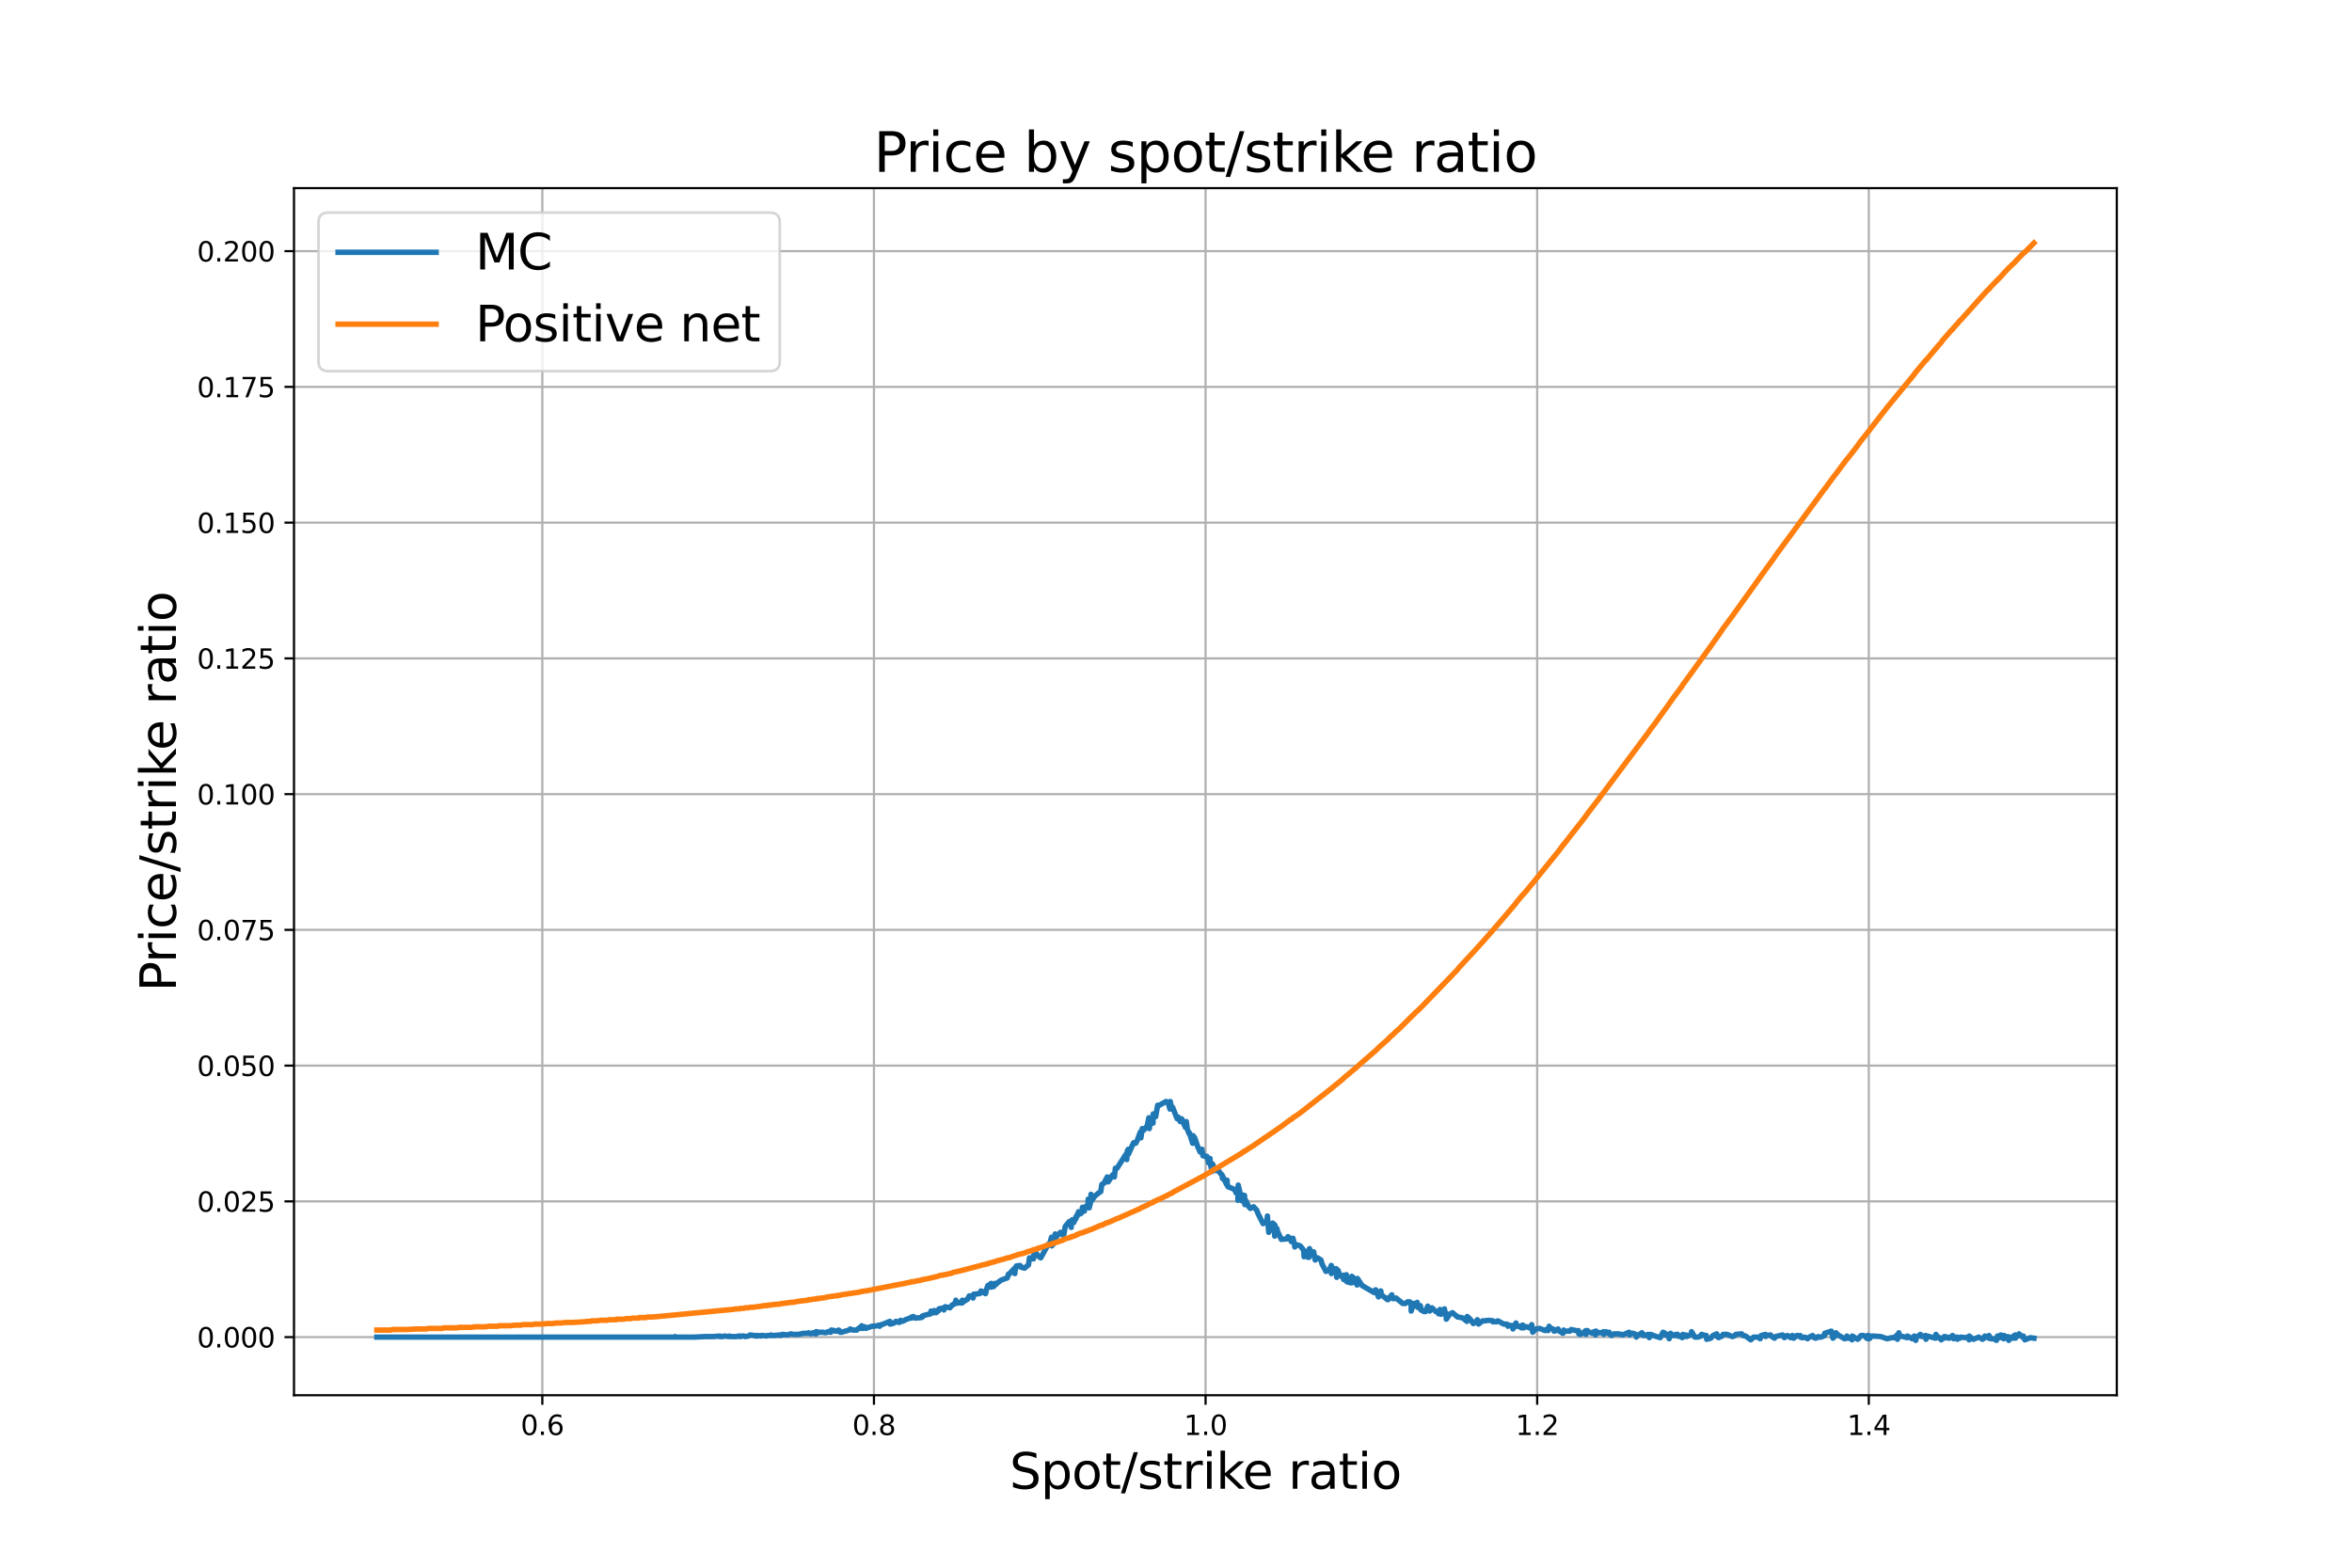 <?xml version="1.0" encoding="utf-8" standalone="no"?>
<!DOCTYPE svg PUBLIC "-//W3C//DTD SVG 1.1//EN"
  "http://www.w3.org/Graphics/SVG/1.1/DTD/svg11.dtd">
<svg xmlns:xlink="http://www.w3.org/1999/xlink" width="864pt" height="576pt" viewBox="0 0 864 576" xmlns="http://www.w3.org/2000/svg" version="1.1">
 <defs>
  <style type="text/css">*{stroke-linejoin: round; stroke-linecap: butt}</style>
 </defs>
 <g id="figure_1">
  <g id="patch_1">
   <path d="M 0 576 
L 864 576 
L 864 0 
L 0 0 
z
" style="fill: #ffffff"/>
  </g>
  <g id="axes_1">
   <g id="patch_2">
    <path d="M 108 512.64 
L 777.6 512.64 
L 777.6 69.12 
L 108 69.12 
z
" style="fill: #ffffff"/>
   </g>
   <g id="matplotlib.axis_1">
    <g id="xtick_1">
     <g id="line2d_1">
      <path d="M 199.224 512.64 
L 199.224 69.12 
" clip-path="url(#p75ccf4e3a8)" style="fill: none; stroke: #b0b0b0; stroke-width: 0.8; stroke-linecap: square"/>
     </g>
     <g id="line2d_2">
      <defs>
       <path id="mb9ae26ce83" d="M 0 0 
L 0 3.5 
" style="stroke: #000000; stroke-width: 0.8"/>
      </defs>
      <g>
       <use xlink:href="#mb9ae26ce83" x="199.224" y="512.64" style="stroke: #000000; stroke-width: 0.8"/>
      </g>
     </g>
     <g id="text_1">
      <!-- 0.6 -->
      <g transform="translate(191.272 527.238) scale(0.1 -0.1)">
       <defs>
        <path id="DejaVuSans-30" d="M 2034 4250 
Q 1547 4250 1301 3770 
Q 1056 3291 1056 2328 
Q 1056 1369 1301 889 
Q 1547 409 2034 409 
Q 2525 409 2770 889 
Q 3016 1369 3016 2328 
Q 3016 3291 2770 3770 
Q 2525 4250 2034 4250 
z
M 2034 4750 
Q 2819 4750 3233 4129 
Q 3647 3509 3647 2328 
Q 3647 1150 3233 529 
Q 2819 -91 2034 -91 
Q 1250 -91 836 529 
Q 422 1150 422 2328 
Q 422 3509 836 4129 
Q 1250 4750 2034 4750 
z
" transform="scale(0.016)"/>
        <path id="DejaVuSans-2e" d="M 684 794 
L 1344 794 
L 1344 0 
L 684 0 
L 684 794 
z
" transform="scale(0.016)"/>
        <path id="DejaVuSans-36" d="M 2113 2584 
Q 1688 2584 1439 2293 
Q 1191 2003 1191 1497 
Q 1191 994 1439 701 
Q 1688 409 2113 409 
Q 2538 409 2786 701 
Q 3034 994 3034 1497 
Q 3034 2003 2786 2293 
Q 2538 2584 2113 2584 
z
M 3366 4563 
L 3366 3988 
Q 3128 4100 2886 4159 
Q 2644 4219 2406 4219 
Q 1781 4219 1451 3797 
Q 1122 3375 1075 2522 
Q 1259 2794 1537 2939 
Q 1816 3084 2150 3084 
Q 2853 3084 3261 2657 
Q 3669 2231 3669 1497 
Q 3669 778 3244 343 
Q 2819 -91 2113 -91 
Q 1303 -91 875 529 
Q 447 1150 447 2328 
Q 447 3434 972 4092 
Q 1497 4750 2381 4750 
Q 2619 4750 2861 4703 
Q 3103 4656 3366 4563 
z
" transform="scale(0.016)"/>
       </defs>
       <use xlink:href="#DejaVuSans-30"/>
       <use xlink:href="#DejaVuSans-2e" x="63.623"/>
       <use xlink:href="#DejaVuSans-36" x="95.41"/>
      </g>
     </g>
    </g>
    <g id="xtick_2">
     <g id="line2d_3">
      <path d="M 321.042 512.64 
L 321.042 69.12 
" clip-path="url(#p75ccf4e3a8)" style="fill: none; stroke: #b0b0b0; stroke-width: 0.8; stroke-linecap: square"/>
     </g>
     <g id="line2d_4">
      <g>
       <use xlink:href="#mb9ae26ce83" x="321.042" y="512.64" style="stroke: #000000; stroke-width: 0.8"/>
      </g>
     </g>
     <g id="text_2">
      <!-- 0.8 -->
      <g transform="translate(313.091 527.238) scale(0.1 -0.1)">
       <defs>
        <path id="DejaVuSans-38" d="M 2034 2216 
Q 1584 2216 1326 1975 
Q 1069 1734 1069 1313 
Q 1069 891 1326 650 
Q 1584 409 2034 409 
Q 2484 409 2743 651 
Q 3003 894 3003 1313 
Q 3003 1734 2745 1975 
Q 2488 2216 2034 2216 
z
M 1403 2484 
Q 997 2584 770 2862 
Q 544 3141 544 3541 
Q 544 4100 942 4425 
Q 1341 4750 2034 4750 
Q 2731 4750 3128 4425 
Q 3525 4100 3525 3541 
Q 3525 3141 3298 2862 
Q 3072 2584 2669 2484 
Q 3125 2378 3379 2068 
Q 3634 1759 3634 1313 
Q 3634 634 3220 271 
Q 2806 -91 2034 -91 
Q 1263 -91 848 271 
Q 434 634 434 1313 
Q 434 1759 690 2068 
Q 947 2378 1403 2484 
z
M 1172 3481 
Q 1172 3119 1398 2916 
Q 1625 2713 2034 2713 
Q 2441 2713 2670 2916 
Q 2900 3119 2900 3481 
Q 2900 3844 2670 4047 
Q 2441 4250 2034 4250 
Q 1625 4250 1398 4047 
Q 1172 3844 1172 3481 
z
" transform="scale(0.016)"/>
       </defs>
       <use xlink:href="#DejaVuSans-30"/>
       <use xlink:href="#DejaVuSans-2e" x="63.623"/>
       <use xlink:href="#DejaVuSans-38" x="95.41"/>
      </g>
     </g>
    </g>
    <g id="xtick_3">
     <g id="line2d_5">
      <path d="M 442.861 512.64 
L 442.861 69.12 
" clip-path="url(#p75ccf4e3a8)" style="fill: none; stroke: #b0b0b0; stroke-width: 0.8; stroke-linecap: square"/>
     </g>
     <g id="line2d_6">
      <g>
       <use xlink:href="#mb9ae26ce83" x="442.861" y="512.64" style="stroke: #000000; stroke-width: 0.8"/>
      </g>
     </g>
     <g id="text_3">
      <!-- 1.0 -->
      <g transform="translate(434.909 527.238) scale(0.1 -0.1)">
       <defs>
        <path id="DejaVuSans-31" d="M 794 531 
L 1825 531 
L 1825 4091 
L 703 3866 
L 703 4441 
L 1819 4666 
L 2450 4666 
L 2450 531 
L 3481 531 
L 3481 0 
L 794 0 
L 794 531 
z
" transform="scale(0.016)"/>
       </defs>
       <use xlink:href="#DejaVuSans-31"/>
       <use xlink:href="#DejaVuSans-2e" x="63.623"/>
       <use xlink:href="#DejaVuSans-30" x="95.41"/>
      </g>
     </g>
    </g>
    <g id="xtick_4">
     <g id="line2d_7">
      <path d="M 564.679 512.64 
L 564.679 69.12 
" clip-path="url(#p75ccf4e3a8)" style="fill: none; stroke: #b0b0b0; stroke-width: 0.8; stroke-linecap: square"/>
     </g>
     <g id="line2d_8">
      <g>
       <use xlink:href="#mb9ae26ce83" x="564.679" y="512.64" style="stroke: #000000; stroke-width: 0.8"/>
      </g>
     </g>
     <g id="text_4">
      <!-- 1.2 -->
      <g transform="translate(556.728 527.238) scale(0.1 -0.1)">
       <defs>
        <path id="DejaVuSans-32" d="M 1228 531 
L 3431 531 
L 3431 0 
L 469 0 
L 469 531 
Q 828 903 1448 1529 
Q 2069 2156 2228 2338 
Q 2531 2678 2651 2914 
Q 2772 3150 2772 3378 
Q 2772 3750 2511 3984 
Q 2250 4219 1831 4219 
Q 1534 4219 1204 4116 
Q 875 4013 500 3803 
L 500 4441 
Q 881 4594 1212 4672 
Q 1544 4750 1819 4750 
Q 2544 4750 2975 4387 
Q 3406 4025 3406 3419 
Q 3406 3131 3298 2873 
Q 3191 2616 2906 2266 
Q 2828 2175 2409 1742 
Q 1991 1309 1228 531 
z
" transform="scale(0.016)"/>
       </defs>
       <use xlink:href="#DejaVuSans-31"/>
       <use xlink:href="#DejaVuSans-2e" x="63.623"/>
       <use xlink:href="#DejaVuSans-32" x="95.41"/>
      </g>
     </g>
    </g>
    <g id="xtick_5">
     <g id="line2d_9">
      <path d="M 686.498 512.64 
L 686.498 69.12 
" clip-path="url(#p75ccf4e3a8)" style="fill: none; stroke: #b0b0b0; stroke-width: 0.8; stroke-linecap: square"/>
     </g>
     <g id="line2d_10">
      <g>
       <use xlink:href="#mb9ae26ce83" x="686.498" y="512.64" style="stroke: #000000; stroke-width: 0.8"/>
      </g>
     </g>
     <g id="text_5">
      <!-- 1.4 -->
      <g transform="translate(678.546 527.238) scale(0.1 -0.1)">
       <defs>
        <path id="DejaVuSans-34" d="M 2419 4116 
L 825 1625 
L 2419 1625 
L 2419 4116 
z
M 2253 4666 
L 3047 4666 
L 3047 1625 
L 3713 1625 
L 3713 1100 
L 3047 1100 
L 3047 0 
L 2419 0 
L 2419 1100 
L 313 1100 
L 313 1709 
L 2253 4666 
z
" transform="scale(0.016)"/>
       </defs>
       <use xlink:href="#DejaVuSans-31"/>
       <use xlink:href="#DejaVuSans-2e" x="63.623"/>
       <use xlink:href="#DejaVuSans-34" x="95.41"/>
      </g>
     </g>
    </g>
    <g id="text_6">
     <!-- Spot/strike ratio -->
     <g transform="translate(370.855 546.995) scale(0.18 -0.18)">
      <defs>
       <path id="DejaVuSans-53" d="M 3425 4513 
L 3425 3897 
Q 3066 4069 2747 4153 
Q 2428 4238 2131 4238 
Q 1616 4238 1336 4038 
Q 1056 3838 1056 3469 
Q 1056 3159 1242 3001 
Q 1428 2844 1947 2747 
L 2328 2669 
Q 3034 2534 3370 2195 
Q 3706 1856 3706 1288 
Q 3706 609 3251 259 
Q 2797 -91 1919 -91 
Q 1588 -91 1214 -16 
Q 841 59 441 206 
L 441 856 
Q 825 641 1194 531 
Q 1563 422 1919 422 
Q 2459 422 2753 634 
Q 3047 847 3047 1241 
Q 3047 1584 2836 1778 
Q 2625 1972 2144 2069 
L 1759 2144 
Q 1053 2284 737 2584 
Q 422 2884 422 3419 
Q 422 4038 858 4394 
Q 1294 4750 2059 4750 
Q 2388 4750 2728 4690 
Q 3069 4631 3425 4513 
z
" transform="scale(0.016)"/>
       <path id="DejaVuSans-70" d="M 1159 525 
L 1159 -1331 
L 581 -1331 
L 581 3500 
L 1159 3500 
L 1159 2969 
Q 1341 3281 1617 3432 
Q 1894 3584 2278 3584 
Q 2916 3584 3314 3078 
Q 3713 2572 3713 1747 
Q 3713 922 3314 415 
Q 2916 -91 2278 -91 
Q 1894 -91 1617 61 
Q 1341 213 1159 525 
z
M 3116 1747 
Q 3116 2381 2855 2742 
Q 2594 3103 2138 3103 
Q 1681 3103 1420 2742 
Q 1159 2381 1159 1747 
Q 1159 1113 1420 752 
Q 1681 391 2138 391 
Q 2594 391 2855 752 
Q 3116 1113 3116 1747 
z
" transform="scale(0.016)"/>
       <path id="DejaVuSans-6f" d="M 1959 3097 
Q 1497 3097 1228 2736 
Q 959 2375 959 1747 
Q 959 1119 1226 758 
Q 1494 397 1959 397 
Q 2419 397 2687 759 
Q 2956 1122 2956 1747 
Q 2956 2369 2687 2733 
Q 2419 3097 1959 3097 
z
M 1959 3584 
Q 2709 3584 3137 3096 
Q 3566 2609 3566 1747 
Q 3566 888 3137 398 
Q 2709 -91 1959 -91 
Q 1206 -91 779 398 
Q 353 888 353 1747 
Q 353 2609 779 3096 
Q 1206 3584 1959 3584 
z
" transform="scale(0.016)"/>
       <path id="DejaVuSans-74" d="M 1172 4494 
L 1172 3500 
L 2356 3500 
L 2356 3053 
L 1172 3053 
L 1172 1153 
Q 1172 725 1289 603 
Q 1406 481 1766 481 
L 2356 481 
L 2356 0 
L 1766 0 
Q 1100 0 847 248 
Q 594 497 594 1153 
L 594 3053 
L 172 3053 
L 172 3500 
L 594 3500 
L 594 4494 
L 1172 4494 
z
" transform="scale(0.016)"/>
       <path id="DejaVuSans-2f" d="M 1625 4666 
L 2156 4666 
L 531 -594 
L 0 -594 
L 1625 4666 
z
" transform="scale(0.016)"/>
       <path id="DejaVuSans-73" d="M 2834 3397 
L 2834 2853 
Q 2591 2978 2328 3040 
Q 2066 3103 1784 3103 
Q 1356 3103 1142 2972 
Q 928 2841 928 2578 
Q 928 2378 1081 2264 
Q 1234 2150 1697 2047 
L 1894 2003 
Q 2506 1872 2764 1633 
Q 3022 1394 3022 966 
Q 3022 478 2636 193 
Q 2250 -91 1575 -91 
Q 1294 -91 989 -36 
Q 684 19 347 128 
L 347 722 
Q 666 556 975 473 
Q 1284 391 1588 391 
Q 1994 391 2212 530 
Q 2431 669 2431 922 
Q 2431 1156 2273 1281 
Q 2116 1406 1581 1522 
L 1381 1569 
Q 847 1681 609 1914 
Q 372 2147 372 2553 
Q 372 3047 722 3315 
Q 1072 3584 1716 3584 
Q 2034 3584 2315 3537 
Q 2597 3491 2834 3397 
z
" transform="scale(0.016)"/>
       <path id="DejaVuSans-72" d="M 2631 2963 
Q 2534 3019 2420 3045 
Q 2306 3072 2169 3072 
Q 1681 3072 1420 2755 
Q 1159 2438 1159 1844 
L 1159 0 
L 581 0 
L 581 3500 
L 1159 3500 
L 1159 2956 
Q 1341 3275 1631 3429 
Q 1922 3584 2338 3584 
Q 2397 3584 2469 3576 
Q 2541 3569 2628 3553 
L 2631 2963 
z
" transform="scale(0.016)"/>
       <path id="DejaVuSans-69" d="M 603 3500 
L 1178 3500 
L 1178 0 
L 603 0 
L 603 3500 
z
M 603 4863 
L 1178 4863 
L 1178 4134 
L 603 4134 
L 603 4863 
z
" transform="scale(0.016)"/>
       <path id="DejaVuSans-6b" d="M 581 4863 
L 1159 4863 
L 1159 1991 
L 2875 3500 
L 3609 3500 
L 1753 1863 
L 3688 0 
L 2938 0 
L 1159 1709 
L 1159 0 
L 581 0 
L 581 4863 
z
" transform="scale(0.016)"/>
       <path id="DejaVuSans-65" d="M 3597 1894 
L 3597 1613 
L 953 1613 
Q 991 1019 1311 708 
Q 1631 397 2203 397 
Q 2534 397 2845 478 
Q 3156 559 3463 722 
L 3463 178 
Q 3153 47 2828 -22 
Q 2503 -91 2169 -91 
Q 1331 -91 842 396 
Q 353 884 353 1716 
Q 353 2575 817 3079 
Q 1281 3584 2069 3584 
Q 2775 3584 3186 3129 
Q 3597 2675 3597 1894 
z
M 3022 2063 
Q 3016 2534 2758 2815 
Q 2500 3097 2075 3097 
Q 1594 3097 1305 2825 
Q 1016 2553 972 2059 
L 3022 2063 
z
" transform="scale(0.016)"/>
       <path id="DejaVuSans-20" transform="scale(0.016)"/>
       <path id="DejaVuSans-61" d="M 2194 1759 
Q 1497 1759 1228 1600 
Q 959 1441 959 1056 
Q 959 750 1161 570 
Q 1363 391 1709 391 
Q 2188 391 2477 730 
Q 2766 1069 2766 1631 
L 2766 1759 
L 2194 1759 
z
M 3341 1997 
L 3341 0 
L 2766 0 
L 2766 531 
Q 2569 213 2275 61 
Q 1981 -91 1556 -91 
Q 1019 -91 701 211 
Q 384 513 384 1019 
Q 384 1609 779 1909 
Q 1175 2209 1959 2209 
L 2766 2209 
L 2766 2266 
Q 2766 2663 2505 2880 
Q 2244 3097 1772 3097 
Q 1472 3097 1187 3025 
Q 903 2953 641 2809 
L 641 3341 
Q 956 3463 1253 3523 
Q 1550 3584 1831 3584 
Q 2591 3584 2966 3190 
Q 3341 2797 3341 1997 
z
" transform="scale(0.016)"/>
      </defs>
      <use xlink:href="#DejaVuSans-53"/>
      <use xlink:href="#DejaVuSans-70" x="63.477"/>
      <use xlink:href="#DejaVuSans-6f" x="126.953"/>
      <use xlink:href="#DejaVuSans-74" x="188.135"/>
      <use xlink:href="#DejaVuSans-2f" x="227.344"/>
      <use xlink:href="#DejaVuSans-73" x="261.035"/>
      <use xlink:href="#DejaVuSans-74" x="313.135"/>
      <use xlink:href="#DejaVuSans-72" x="352.344"/>
      <use xlink:href="#DejaVuSans-69" x="393.457"/>
      <use xlink:href="#DejaVuSans-6b" x="421.24"/>
      <use xlink:href="#DejaVuSans-65" x="475.525"/>
      <use xlink:href="#DejaVuSans-20" x="537.049"/>
      <use xlink:href="#DejaVuSans-72" x="568.836"/>
      <use xlink:href="#DejaVuSans-61" x="609.949"/>
      <use xlink:href="#DejaVuSans-74" x="671.229"/>
      <use xlink:href="#DejaVuSans-69" x="710.438"/>
      <use xlink:href="#DejaVuSans-6f" x="738.221"/>
     </g>
    </g>
   </g>
   <g id="matplotlib.axis_2">
    <g id="ytick_1">
     <g id="line2d_11">
      <path d="M 108 491.283 
L 777.6 491.283 
" clip-path="url(#p75ccf4e3a8)" style="fill: none; stroke: #b0b0b0; stroke-width: 0.8; stroke-linecap: square"/>
     </g>
     <g id="line2d_12">
      <defs>
       <path id="m606a7aecfa" d="M 0 0 
L -3.5 0 
" style="stroke: #000000; stroke-width: 0.8"/>
      </defs>
      <g>
       <use xlink:href="#m606a7aecfa" x="108" y="491.283" style="stroke: #000000; stroke-width: 0.8"/>
      </g>
     </g>
     <g id="text_7">
      <!-- 0.000 -->
      <g transform="translate(72.372 495.082) scale(0.1 -0.1)">
       <use xlink:href="#DejaVuSans-30"/>
       <use xlink:href="#DejaVuSans-2e" x="63.623"/>
       <use xlink:href="#DejaVuSans-30" x="95.41"/>
       <use xlink:href="#DejaVuSans-30" x="159.033"/>
       <use xlink:href="#DejaVuSans-30" x="222.656"/>
      </g>
     </g>
    </g>
    <g id="ytick_2">
     <g id="line2d_13">
      <path d="M 108 441.407 
L 777.6 441.407 
" clip-path="url(#p75ccf4e3a8)" style="fill: none; stroke: #b0b0b0; stroke-width: 0.8; stroke-linecap: square"/>
     </g>
     <g id="line2d_14">
      <g>
       <use xlink:href="#m606a7aecfa" x="108" y="441.407" style="stroke: #000000; stroke-width: 0.8"/>
      </g>
     </g>
     <g id="text_8">
      <!-- 0.025 -->
      <g transform="translate(72.372 445.206) scale(0.1 -0.1)">
       <defs>
        <path id="DejaVuSans-35" d="M 691 4666 
L 3169 4666 
L 3169 4134 
L 1269 4134 
L 1269 2991 
Q 1406 3038 1543 3061 
Q 1681 3084 1819 3084 
Q 2600 3084 3056 2656 
Q 3513 2228 3513 1497 
Q 3513 744 3044 326 
Q 2575 -91 1722 -91 
Q 1428 -91 1123 -41 
Q 819 9 494 109 
L 494 744 
Q 775 591 1075 516 
Q 1375 441 1709 441 
Q 2250 441 2565 725 
Q 2881 1009 2881 1497 
Q 2881 1984 2565 2268 
Q 2250 2553 1709 2553 
Q 1456 2553 1204 2497 
Q 953 2441 691 2322 
L 691 4666 
z
" transform="scale(0.016)"/>
       </defs>
       <use xlink:href="#DejaVuSans-30"/>
       <use xlink:href="#DejaVuSans-2e" x="63.623"/>
       <use xlink:href="#DejaVuSans-30" x="95.41"/>
       <use xlink:href="#DejaVuSans-32" x="159.033"/>
       <use xlink:href="#DejaVuSans-35" x="222.656"/>
      </g>
     </g>
    </g>
    <g id="ytick_3">
     <g id="line2d_15">
      <path d="M 108 391.53 
L 777.6 391.53 
" clip-path="url(#p75ccf4e3a8)" style="fill: none; stroke: #b0b0b0; stroke-width: 0.8; stroke-linecap: square"/>
     </g>
     <g id="line2d_16">
      <g>
       <use xlink:href="#m606a7aecfa" x="108" y="391.53" style="stroke: #000000; stroke-width: 0.8"/>
      </g>
     </g>
     <g id="text_9">
      <!-- 0.050 -->
      <g transform="translate(72.372 395.33) scale(0.1 -0.1)">
       <use xlink:href="#DejaVuSans-30"/>
       <use xlink:href="#DejaVuSans-2e" x="63.623"/>
       <use xlink:href="#DejaVuSans-30" x="95.41"/>
       <use xlink:href="#DejaVuSans-35" x="159.033"/>
       <use xlink:href="#DejaVuSans-30" x="222.656"/>
      </g>
     </g>
    </g>
    <g id="ytick_4">
     <g id="line2d_17">
      <path d="M 108 341.654 
L 777.6 341.654 
" clip-path="url(#p75ccf4e3a8)" style="fill: none; stroke: #b0b0b0; stroke-width: 0.8; stroke-linecap: square"/>
     </g>
     <g id="line2d_18">
      <g>
       <use xlink:href="#m606a7aecfa" x="108" y="341.654" style="stroke: #000000; stroke-width: 0.8"/>
      </g>
     </g>
     <g id="text_10">
      <!-- 0.075 -->
      <g transform="translate(72.372 345.453) scale(0.1 -0.1)">
       <defs>
        <path id="DejaVuSans-37" d="M 525 4666 
L 3525 4666 
L 3525 4397 
L 1831 0 
L 1172 0 
L 2766 4134 
L 525 4134 
L 525 4666 
z
" transform="scale(0.016)"/>
       </defs>
       <use xlink:href="#DejaVuSans-30"/>
       <use xlink:href="#DejaVuSans-2e" x="63.623"/>
       <use xlink:href="#DejaVuSans-30" x="95.41"/>
       <use xlink:href="#DejaVuSans-37" x="159.033"/>
       <use xlink:href="#DejaVuSans-35" x="222.656"/>
      </g>
     </g>
    </g>
    <g id="ytick_5">
     <g id="line2d_19">
      <path d="M 108 291.778 
L 777.6 291.778 
" clip-path="url(#p75ccf4e3a8)" style="fill: none; stroke: #b0b0b0; stroke-width: 0.8; stroke-linecap: square"/>
     </g>
     <g id="line2d_20">
      <g>
       <use xlink:href="#m606a7aecfa" x="108" y="291.778" style="stroke: #000000; stroke-width: 0.8"/>
      </g>
     </g>
     <g id="text_11">
      <!-- 0.100 -->
      <g transform="translate(72.372 295.577) scale(0.1 -0.1)">
       <use xlink:href="#DejaVuSans-30"/>
       <use xlink:href="#DejaVuSans-2e" x="63.623"/>
       <use xlink:href="#DejaVuSans-31" x="95.41"/>
       <use xlink:href="#DejaVuSans-30" x="159.033"/>
       <use xlink:href="#DejaVuSans-30" x="222.656"/>
      </g>
     </g>
    </g>
    <g id="ytick_6">
     <g id="line2d_21">
      <path d="M 108 241.901 
L 777.6 241.901 
" clip-path="url(#p75ccf4e3a8)" style="fill: none; stroke: #b0b0b0; stroke-width: 0.8; stroke-linecap: square"/>
     </g>
     <g id="line2d_22">
      <g>
       <use xlink:href="#m606a7aecfa" x="108" y="241.901" style="stroke: #000000; stroke-width: 0.8"/>
      </g>
     </g>
     <g id="text_12">
      <!-- 0.125 -->
      <g transform="translate(72.372 245.701) scale(0.1 -0.1)">
       <use xlink:href="#DejaVuSans-30"/>
       <use xlink:href="#DejaVuSans-2e" x="63.623"/>
       <use xlink:href="#DejaVuSans-31" x="95.41"/>
       <use xlink:href="#DejaVuSans-32" x="159.033"/>
       <use xlink:href="#DejaVuSans-35" x="222.656"/>
      </g>
     </g>
    </g>
    <g id="ytick_7">
     <g id="line2d_23">
      <path d="M 108 192.025 
L 777.6 192.025 
" clip-path="url(#p75ccf4e3a8)" style="fill: none; stroke: #b0b0b0; stroke-width: 0.8; stroke-linecap: square"/>
     </g>
     <g id="line2d_24">
      <g>
       <use xlink:href="#m606a7aecfa" x="108" y="192.025" style="stroke: #000000; stroke-width: 0.8"/>
      </g>
     </g>
     <g id="text_13">
      <!-- 0.150 -->
      <g transform="translate(72.372 195.824) scale(0.1 -0.1)">
       <use xlink:href="#DejaVuSans-30"/>
       <use xlink:href="#DejaVuSans-2e" x="63.623"/>
       <use xlink:href="#DejaVuSans-31" x="95.41"/>
       <use xlink:href="#DejaVuSans-35" x="159.033"/>
       <use xlink:href="#DejaVuSans-30" x="222.656"/>
      </g>
     </g>
    </g>
    <g id="ytick_8">
     <g id="line2d_25">
      <path d="M 108 142.149 
L 777.6 142.149 
" clip-path="url(#p75ccf4e3a8)" style="fill: none; stroke: #b0b0b0; stroke-width: 0.8; stroke-linecap: square"/>
     </g>
     <g id="line2d_26">
      <g>
       <use xlink:href="#m606a7aecfa" x="108" y="142.149" style="stroke: #000000; stroke-width: 0.8"/>
      </g>
     </g>
     <g id="text_14">
      <!-- 0.175 -->
      <g transform="translate(72.372 145.948) scale(0.1 -0.1)">
       <use xlink:href="#DejaVuSans-30"/>
       <use xlink:href="#DejaVuSans-2e" x="63.623"/>
       <use xlink:href="#DejaVuSans-31" x="95.41"/>
       <use xlink:href="#DejaVuSans-37" x="159.033"/>
       <use xlink:href="#DejaVuSans-35" x="222.656"/>
      </g>
     </g>
    </g>
    <g id="ytick_9">
     <g id="line2d_27">
      <path d="M 108 92.273 
L 777.6 92.273 
" clip-path="url(#p75ccf4e3a8)" style="fill: none; stroke: #b0b0b0; stroke-width: 0.8; stroke-linecap: square"/>
     </g>
     <g id="line2d_28">
      <g>
       <use xlink:href="#m606a7aecfa" x="108" y="92.273" style="stroke: #000000; stroke-width: 0.8"/>
      </g>
     </g>
     <g id="text_15">
      <!-- 0.200 -->
      <g transform="translate(72.372 96.072) scale(0.1 -0.1)">
       <use xlink:href="#DejaVuSans-30"/>
       <use xlink:href="#DejaVuSans-2e" x="63.623"/>
       <use xlink:href="#DejaVuSans-32" x="95.41"/>
       <use xlink:href="#DejaVuSans-30" x="159.033"/>
       <use xlink:href="#DejaVuSans-30" x="222.656"/>
      </g>
     </g>
    </g>
    <g id="text_16">
     <!-- Price/strike ratio -->
     <g transform="translate(64.628 364.319) rotate(-90) scale(0.18 -0.18)">
      <defs>
       <path id="DejaVuSans-50" d="M 1259 4147 
L 1259 2394 
L 2053 2394 
Q 2494 2394 2734 2622 
Q 2975 2850 2975 3272 
Q 2975 3691 2734 3919 
Q 2494 4147 2053 4147 
L 1259 4147 
z
M 628 4666 
L 2053 4666 
Q 2838 4666 3239 4311 
Q 3641 3956 3641 3272 
Q 3641 2581 3239 2228 
Q 2838 1875 2053 1875 
L 1259 1875 
L 1259 0 
L 628 0 
L 628 4666 
z
" transform="scale(0.016)"/>
       <path id="DejaVuSans-63" d="M 3122 3366 
L 3122 2828 
Q 2878 2963 2633 3030 
Q 2388 3097 2138 3097 
Q 1578 3097 1268 2742 
Q 959 2388 959 1747 
Q 959 1106 1268 751 
Q 1578 397 2138 397 
Q 2388 397 2633 464 
Q 2878 531 3122 666 
L 3122 134 
Q 2881 22 2623 -34 
Q 2366 -91 2075 -91 
Q 1284 -91 818 406 
Q 353 903 353 1747 
Q 353 2603 823 3093 
Q 1294 3584 2113 3584 
Q 2378 3584 2631 3529 
Q 2884 3475 3122 3366 
z
" transform="scale(0.016)"/>
      </defs>
      <use xlink:href="#DejaVuSans-50"/>
      <use xlink:href="#DejaVuSans-72" x="58.553"/>
      <use xlink:href="#DejaVuSans-69" x="99.666"/>
      <use xlink:href="#DejaVuSans-63" x="127.449"/>
      <use xlink:href="#DejaVuSans-65" x="182.43"/>
      <use xlink:href="#DejaVuSans-2f" x="243.953"/>
      <use xlink:href="#DejaVuSans-73" x="277.645"/>
      <use xlink:href="#DejaVuSans-74" x="329.744"/>
      <use xlink:href="#DejaVuSans-72" x="368.953"/>
      <use xlink:href="#DejaVuSans-69" x="410.066"/>
      <use xlink:href="#DejaVuSans-6b" x="437.85"/>
      <use xlink:href="#DejaVuSans-65" x="492.135"/>
      <use xlink:href="#DejaVuSans-20" x="553.658"/>
      <use xlink:href="#DejaVuSans-72" x="585.445"/>
      <use xlink:href="#DejaVuSans-61" x="626.559"/>
      <use xlink:href="#DejaVuSans-74" x="687.838"/>
      <use xlink:href="#DejaVuSans-69" x="727.047"/>
      <use xlink:href="#DejaVuSans-6f" x="754.83"/>
     </g>
    </g>
   </g>
   <g id="line2d_29">
    <path d="M 138.436 491.283 
L 247.586 491.283 
L 248.012 491.083 
L 248.073 491.283 
L 254.956 491.283 
L 259.098 491.083 
L 262.021 491.083 
L 264.458 490.884 
L 264.458 491.083 
L 265.432 491.083 
L 266.102 490.884 
L 267.747 491.083 
L 267.99 490.884 
L 268.539 491.083 
L 270.488 491.083 
L 271.34 490.884 
L 271.706 491.083 
L 271.949 490.884 
L 272.01 491.083 
L 272.559 490.884 
L 273.35 490.884 
L 273.716 491.083 
L 274.934 490.884 
L 275.604 490.485 
L 277.005 490.684 
L 277.614 490.884 
L 277.675 490.684 
L 277.797 490.884 
L 278.162 490.684 
L 278.284 490.884 
L 279.38 490.684 
L 279.563 490.884 
L 280.05 490.684 
L 280.416 490.684 
L 281.573 490.884 
L 281.573 490.884 
L 281.878 490.684 
L 283.218 490.684 
L 283.218 490.485 
L 283.766 490.684 
L 284.253 490.684 
L 286.629 490.485 
L 286.75 490.684 
L 287.299 490.285 
L 287.481 490.485 
L 287.542 490.285 
L 289.248 490.485 
L 290.466 490.086 
L 291.258 490.285 
L 293.268 490.285 
L 295.217 489.886 
L 296.861 489.886 
L 297.044 489.687 
L 297.775 490.086 
L 298.567 489.687 
L 299.42 490.086 
L 299.724 489.288 
L 299.724 489.886 
L 299.846 490.086 
L 300.029 489.288 
L 300.394 489.687 
L 301.003 489.487 
L 302.343 489.487 
L 303.135 489.687 
L 303.988 489.487 
L 304.049 489.288 
L 305.206 489.487 
L 305.328 488.689 
L 306.607 488.889 
L 306.79 489.088 
L 307.764 489.088 
L 308.069 488.689 
L 308.373 488.889 
L 308.617 489.487 
L 309.165 489.487 
L 311.906 488.689 
L 312.332 488.29 
L 313.246 488.689 
L 314.769 488.689 
L 315.134 488.29 
L 315.926 487.692 
L 316.231 488.091 
L 316.535 487.093 
L 316.901 488.091 
L 316.901 487.891 
L 317.692 487.492 
L 317.997 488.091 
L 320.311 487.293 
L 320.677 487.293 
L 322.321 487.093 
L 322.748 486.894 
L 323.113 487.293 
L 323.722 486.694 
L 323.966 486.694 
L 326.89 485.497 
L 326.951 486.495 
L 327.925 486.295 
L 328.778 485.896 
L 329.082 485.497 
L 329.326 485.497 
L 329.509 485.697 
L 330.361 485.896 
L 330.849 485.298 
L 330.849 485.098 
L 331.397 485.497 
L 332.371 485.098 
L 332.554 484.899 
L 334.321 484.3 
L 334.869 483.901 
L 334.869 484.3 
L 335.539 483.702 
L 336.27 484.3 
L 338.462 484.101 
L 338.828 483.901 
L 338.828 483.502 
L 340.168 483.103 
L 341.934 482.704 
L 341.995 481.707 
L 342.056 482.106 
L 342.361 482.305 
L 342.97 482.305 
L 343.213 481.507 
L 343.274 482.305 
L 343.701 481.906 
L 343.883 482.305 
L 344.858 481.507 
L 344.919 480.909 
L 345.711 480.709 
L 346.32 480.709 
L 346.746 481.308 
L 347.172 480.111 
L 348.939 480.51 
L 349.731 479.512 
L 349.974 479.512 
L 351.01 478.515 
L 351.132 477.717 
L 351.253 478.914 
L 352.654 478.515 
L 352.715 478.714 
L 353.507 478.714 
L 353.507 477.717 
L 353.872 478.315 
L 355.456 477.318 
L 356.065 476.121 
L 357.344 476.52 
L 357.466 476.919 
L 357.649 475.522 
L 357.832 475.522 
L 359.598 475.323 
L 360.268 475.123 
L 360.329 474.325 
L 360.877 474.525 
L 362.034 475.323 
L 362.4 473.727 
L 362.887 472.33 
L 363.131 472.33 
L 364.105 471.532 
L 364.105 472.928 
L 364.775 472.13 
L 365.019 472.729 
L 365.506 471.532 
L 365.872 471.931 
L 365.932 471.731 
L 367.76 470.335 
L 370.013 469.537 
L 370.44 468.14 
L 370.562 468.34 
L 371.049 467.741 
L 372.754 465.946 
L 372.815 467.941 
L 372.815 467.143 
L 373.363 465.148 
L 374.643 464.948 
L 374.886 465.148 
L 374.947 465.547 
L 376.348 465.946 
L 377.81 464.749 
L 378.175 462.155 
L 379.637 462.554 
L 379.698 461.158 
L 379.698 461.357 
L 380.794 460.559 
L 380.916 461.158 
L 382.317 462.155 
L 385.058 457.168 
L 385.545 457.168 
L 386.276 454.574 
L 386.337 457.766 
L 387.19 456.769 
L 387.616 453.377 
L 387.738 454.774 
L 389.565 452.778 
L 390.662 453.975 
L 390.905 452.978 
L 391.332 450.584 
L 392.854 448.788 
L 393.403 448.788 
L 393.403 450.185 
L 393.524 450.983 
L 393.524 449.387 
L 393.829 448.19 
L 394.438 449.187 
L 395.047 447.791 
L 395.169 447.192 
L 395.23 447.791 
L 395.656 446.394 
L 395.717 446.793 
L 396.204 445.197 
L 396.813 445.995 
L 397.179 445.796 
L 397.605 444.798 
L 397.605 443.601 
L 398.336 444.998 
L 398.58 443.402 
L 399.494 443.003 
L 399.615 443.601 
L 399.737 440.609 
L 400.103 443.801 
L 400.712 441.407 
L 400.773 438.813 
L 401.26 440.808 
L 402.052 439.611 
L 403.453 438.414 
L 404.366 437.816 
L 404.732 435.222 
L 405.95 434.424 
L 405.95 433.825 
L 406.011 433.825 
L 406.742 432.429 
L 407.107 434.224 
L 408.752 431.631 
L 409.361 432.429 
L 409.726 429.237 
L 410.335 429.237 
L 413.503 424.249 
L 413.929 426.045 
L 414.112 422.853 
L 414.477 422.254 
L 414.538 424.05 
L 416.426 419.86 
L 417.157 420.06 
L 417.34 419.86 
L 417.888 418.663 
L 418.924 415.87 
L 419.106 418.065 
L 419.594 414.673 
L 419.715 415.471 
L 420.142 415.271 
L 421.421 413.675 
L 422.03 410.683 
L 422.213 412.678 
L 422.213 414.673 
L 422.395 413.077 
L 423.553 411.082 
L 423.553 412.678 
L 423.614 409.286 
L 424.223 410.284 
L 424.527 410.284 
L 425.258 406.094 
L 425.867 406.094 
L 428.365 404.698 
L 429.156 405.296 
L 429.765 407.491 
L 429.887 404.698 
L 430.375 407.092 
L 430.801 406.892 
L 430.923 407.291 
L 432.445 411.082 
L 432.872 410.483 
L 433.542 412.079 
L 433.785 412.079 
L 434.09 411.082 
L 435.491 414.274 
L 435.795 412.079 
L 436.161 414.872 
L 436.77 416.469 
L 436.953 416.269 
L 438.11 420.06 
L 438.293 417.267 
L 438.963 418.264 
L 439.876 421.057 
L 440.851 423.252 
L 441.521 423.252 
L 441.521 422.254 
L 441.886 424.648 
L 442.556 424.848 
L 443.348 424.848 
L 443.957 426.843 
L 443.957 427.242 
L 444.505 425.646 
L 444.627 427.641 
L 445.236 430.434 
L 445.419 427.641 
L 446.455 430.035 
L 447.734 430.234 
L 448.221 431.032 
L 448.891 431.631 
L 449.074 433.027 
L 449.074 432.03 
L 450.596 435.222 
L 450.779 433.626 
L 450.779 434.623 
L 451.084 436.02 
L 453.094 436.818 
L 453.946 437.616 
L 454.007 438.215 
L 454.495 437.816 
L 454.738 438.813 
L 454.738 441.008 
L 454.86 435.422 
L 456.2 441.207 
L 456.322 439.013 
L 456.626 439.811 
L 457.175 439.212 
L 457.296 442.604 
L 457.723 441.207 
L 458.636 443.202 
L 459.306 444 
L 460.525 443.402 
L 461.621 444.599 
L 462.169 445.995 
L 463.996 449.586 
L 465.397 448.788 
L 465.58 446.793 
L 466.067 452.778 
L 467.529 449.387 
L 467.59 450.983 
L 468.016 449.786 
L 468.26 454.175 
L 468.382 450.185 
L 468.991 453.377 
L 469.052 451.382 
L 469.356 452.579 
L 470.696 455.372 
L 472.828 455.173 
L 473.133 454.375 
L 473.864 454.973 
L 474.351 456.17 
L 474.96 454.973 
L 475.508 457.168 
L 475.63 458.165 
L 475.935 457.766 
L 476.544 457.367 
L 477.64 457.766 
L 478.919 459.362 
L 479.041 461.756 
L 479.224 459.562 
L 480.442 461.956 
L 480.868 461.956 
L 481.051 458.764 
L 481.538 460.16 
L 482.574 459.961 
L 483.122 462.953 
L 483.975 462.155 
L 485.254 462.953 
L 485.619 464.35 
L 487.081 467.143 
L 488.36 466.544 
L 489.03 464.948 
L 489.091 467.941 
L 489.091 465.148 
L 489.944 466.744 
L 490.492 467.143 
L 490.857 466.145 
L 491.04 469.337 
L 491.527 466.744 
L 492.137 468.34 
L 493.233 469.337 
L 493.537 468.539 
L 493.598 470.135 
L 494.573 468.34 
L 494.756 470.933 
L 496.096 471.332 
L 496.278 471.133 
L 496.583 468.938 
L 496.583 471.332 
L 497.009 470.534 
L 497.07 469.337 
L 498.532 472.13 
L 498.654 469.736 
L 500.359 472.33 
L 504.806 474.924 
L 505.171 474.724 
L 505.232 473.926 
L 505.415 473.926 
L 506.389 476.52 
L 507.242 474.325 
L 507.425 475.722 
L 509.678 477.517 
L 509.8 476.919 
L 509.922 477.517 
L 509.983 477.118 
L 510.897 476.32 
L 511.262 475.722 
L 511.627 477.118 
L 512.297 477.118 
L 512.846 476.919 
L 515.282 478.914 
L 516.257 478.914 
L 517.109 478.315 
L 517.231 478.515 
L 517.779 478.315 
L 518.145 478.515 
L 518.388 478.914 
L 518.388 481.707 
L 519.302 478.914 
L 519.485 479.512 
L 519.485 479.911 
L 520.216 479.313 
L 520.581 478.515 
L 520.764 480.31 
L 521.617 480.709 
L 521.738 479.712 
L 521.982 480.709 
L 521.982 481.308 
L 523.139 481.906 
L 523.627 481.906 
L 524.479 479.911 
L 525.21 481.707 
L 526.002 480.51 
L 527.464 481.906 
L 528.195 481.906 
L 528.438 482.704 
L 528.987 481.108 
L 529.108 482.305 
L 529.291 482.904 
L 529.718 482.704 
L 530.631 480.909 
L 530.631 482.305 
L 531.118 482.305 
L 531.301 484.699 
L 532.519 482.904 
L 533.555 482.305 
L 535.443 483.901 
L 535.869 483.901 
L 537.453 484.3 
L 538.854 485.497 
L 538.976 483.702 
L 540.072 484.699 
L 541.229 486.295 
L 542.691 485.098 
L 542.691 484.899 
L 543.118 486.495 
L 544.64 485.298 
L 545.371 485.298 
L 546.894 485.098 
L 548.417 485.298 
L 548.478 485.697 
L 548.782 485.497 
L 549.574 485.697 
L 550.244 485.298 
L 552.376 486.495 
L 553.533 486.495 
L 553.959 487.293 
L 554.264 486.894 
L 555.543 487.093 
L 555.787 488.29 
L 556.883 486.096 
L 556.944 487.293 
L 557.431 487.293 
L 557.553 487.093 
L 558.954 487.891 
L 559.198 486.894 
L 559.441 486.894 
L 559.685 487.891 
L 560.416 487.492 
L 560.903 487.492 
L 561.817 487.891 
L 562.304 487.692 
L 562.669 486.694 
L 563.035 489.487 
L 564.253 488.29 
L 565.593 488.091 
L 567.542 488.889 
L 567.969 488.49 
L 568.699 488.889 
L 569.065 487.293 
L 569.065 487.293 
L 569.248 488.091 
L 569.369 487.891 
L 570.892 488.49 
L 570.892 489.088 
L 572.293 488.689 
L 572.354 488.29 
L 572.537 488.889 
L 574.12 489.886 
L 574.303 489.687 
L 574.425 488.689 
L 574.547 489.088 
L 576.679 489.088 
L 577.166 488.49 
L 579.724 489.088 
L 579.846 488.889 
L 579.968 490.086 
L 580.577 490.285 
L 581.856 489.487 
L 582.526 488.889 
L 582.587 490.285 
L 582.648 490.086 
L 583.135 488.889 
L 583.44 489.288 
L 585.023 489.886 
L 585.267 489.687 
L 585.51 489.288 
L 586.12 490.485 
L 586.18 489.088 
L 586.241 489.487 
L 586.363 489.088 
L 586.972 489.687 
L 588.617 489.687 
L 588.921 489.288 
L 589.043 489.487 
L 589.165 490.285 
L 589.957 489.288 
L 590.749 489.886 
L 591.114 489.487 
L 591.419 490.285 
L 591.967 490.684 
L 592.941 490.086 
L 594.647 490.086 
L 594.89 490.285 
L 595.804 490.285 
L 596.109 490.485 
L 598.423 489.487 
L 598.606 490.485 
L 599.032 490.285 
L 599.093 489.886 
L 599.946 489.886 
L 600.92 490.285 
L 601.103 491.283 
L 601.59 490.684 
L 603.174 489.687 
L 603.6 490.684 
L 603.722 490.285 
L 604.27 490.684 
L 605.428 490.285 
L 605.854 491.482 
L 606.402 490.285 
L 607.925 490.884 
L 609.874 491.482 
L 610.91 489.487 
L 611.641 489.886 
L 611.823 490.485 
L 612.859 490.285 
L 613.163 491.881 
L 613.651 489.886 
L 614.625 490.684 
L 615.539 490.684 
L 615.6 490.285 
L 616.27 490.285 
L 616.331 490.884 
L 617.244 491.083 
L 617.914 490.684 
L 617.975 491.482 
L 618.097 491.083 
L 618.219 490.285 
L 618.401 490.884 
L 618.706 490.485 
L 619.376 491.083 
L 619.376 490.485 
L 619.559 491.083 
L 621.264 490.285 
L 621.386 489.288 
L 622.604 491.283 
L 623.761 491.283 
L 624.858 490.884 
L 625.041 490.285 
L 626.381 490.684 
L 626.807 490.684 
L 626.929 492.081 
L 628.451 491.682 
L 629.243 490.684 
L 630.644 490.086 
L 630.766 491.083 
L 631.375 491.482 
L 631.497 491.083 
L 632.289 491.083 
L 632.959 490.485 
L 632.959 490.285 
L 634.481 490.285 
L 636.37 491.083 
L 637.04 490.884 
L 637.649 490.285 
L 639.781 490.086 
L 640.329 490.684 
L 641.242 490.884 
L 643.131 492.28 
L 644.166 491.283 
L 645.75 491.283 
L 646.602 491.881 
L 646.968 490.684 
L 648.552 490.285 
L 648.612 491.083 
L 648.795 490.684 
L 650.44 490.485 
L 650.622 490.884 
L 651.841 491.682 
L 652.206 491.083 
L 654.825 490.485 
L 655.495 491.482 
L 656.531 490.684 
L 657.81 491.482 
L 657.932 490.884 
L 658.48 490.684 
L 658.906 491.682 
L 660.124 490.684 
L 660.307 490.684 
L 661.221 491.083 
L 661.282 490.684 
L 661.342 491.283 
L 661.83 491.482 
L 662.439 491.482 
L 662.865 491.283 
L 663.596 491.482 
L 663.962 491.881 
L 664.997 491.083 
L 665.302 491.083 
L 665.85 490.684 
L 666.398 491.482 
L 667.007 491.682 
L 667.433 491.283 
L 667.555 491.482 
L 667.982 491.083 
L 668.286 491.283 
L 669.017 491.283 
L 670.235 490.684 
L 670.296 489.886 
L 672.733 489.088 
L 673.342 491.682 
L 673.646 491.283 
L 674.377 490.684 
L 674.438 489.687 
L 675.169 490.485 
L 677.605 491.881 
L 678.458 491.682 
L 678.458 490.884 
L 678.702 491.482 
L 679.798 491.881 
L 679.981 491.482 
L 680.346 492.28 
L 680.407 490.884 
L 682.417 492.081 
L 682.904 491.682 
L 683.209 491.083 
L 683.696 490.684 
L 684.549 490.684 
L 685.158 491.083 
L 685.706 491.682 
L 686.072 490.684 
L 686.072 490.884 
L 686.193 491.881 
L 686.315 490.684 
L 686.559 491.881 
L 686.924 491.682 
L 687.107 490.884 
L 687.29 491.083 
L 687.899 490.884 
L 690.883 491.083 
L 693.198 491.881 
L 694.843 491.482 
L 696.183 491.482 
L 696.243 491.083 
L 696.426 491.283 
L 696.487 491.682 
L 696.913 490.485 
L 697.035 492.081 
L 697.34 491.083 
L 697.523 489.687 
L 697.827 490.884 
L 699.045 491.083 
L 700.568 491.482 
L 700.69 490.884 
L 702.456 491.881 
L 703.187 490.884 
L 703.248 490.884 
L 703.735 492.48 
L 703.979 491.482 
L 705.441 490.285 
L 705.989 491.083 
L 707.39 490.684 
L 707.512 492.081 
L 707.999 490.884 
L 710.984 491.682 
L 711.166 490.285 
L 711.532 491.482 
L 711.775 491.482 
L 712.202 491.283 
L 713.115 492.28 
L 714.212 491.083 
L 714.273 491.682 
L 714.577 491.083 
L 715.734 491.682 
L 716.039 491.682 
L 716.1 491.283 
L 716.77 491.482 
L 717.257 490.684 
L 717.684 491.881 
L 718.536 491.283 
L 718.536 491.283 
L 718.963 491.283 
L 719.024 492.081 
L 719.633 491.482 
L 719.937 491.682 
L 720.242 491.283 
L 721.825 491.482 
L 722.739 491.283 
L 723.104 491.682 
L 723.348 492.28 
L 723.409 490.884 
L 723.896 491.283 
L 724.444 491.881 
L 724.932 492.081 
L 726.881 491.283 
L 728.282 492.081 
L 729.074 491.482 
L 729.134 490.884 
L 729.926 491.283 
L 730.292 490.884 
L 730.535 491.682 
L 730.657 490.684 
L 731.266 491.881 
L 732.302 491.881 
L 733.398 492.48 
L 733.764 490.884 
L 734.738 491.482 
L 734.982 490.485 
L 735.956 490.884 
L 736.017 491.881 
L 736.078 491.682 
L 736.2 490.684 
L 736.383 491.283 
L 736.809 491.682 
L 737.54 491.083 
L 737.905 492.48 
L 738.758 491.283 
L 739.306 491.682 
L 739.733 490.884 
L 740.281 490.485 
L 740.281 490.485 
L 740.342 491.682 
L 741.682 490.086 
L 742.961 491.283 
L 743.265 490.884 
L 743.814 492.28 
L 745.824 491.482 
L 747.164 491.682 
L 747.164 491.682 
" clip-path="url(#p75ccf4e3a8)" style="fill: none; stroke: #1f77b4; stroke-width: 2; stroke-linecap: square"/>
   </g>
   <g id="line2d_30">
    <path d="M 138.436 488.689 
L 143.492 488.689 
L 144.284 488.49 
L 149.4 488.49 
L 153.055 488.29 
L 156.77 488.29 
L 157.257 488.091 
L 162.496 488.091 
L 162.983 487.891 
L 162.983 487.891 
L 167.734 487.891 
L 168.708 487.692 
L 173.033 487.692 
L 174.434 487.492 
L 178.271 487.492 
L 179.611 487.293 
L 179.611 487.293 
L 182.961 487.293 
L 183.266 487.093 
L 187.529 487.093 
L 189.113 486.894 
L 191.367 486.894 
L 192.158 486.694 
L 195.752 486.694 
L 196.361 486.495 
L 198.98 486.495 
L 201.112 486.295 
L 202.939 486.295 
L 204.462 486.096 
L 206.35 486.096 
L 207.447 485.896 
L 210.248 485.896 
L 213.842 485.697 
L 216.096 485.497 
L 217.009 485.497 
L 217.314 485.298 
L 219.446 485.298 
L 220.481 485.098 
L 223.161 485.098 
L 223.588 484.899 
L 226.389 484.899 
L 226.45 484.699 
L 229.13 484.699 
L 229.861 484.5 
L 231.749 484.5 
L 232.237 484.3 
L 234.612 484.3 
L 234.795 484.101 
L 234.795 484.101 
L 237.353 484.101 
L 237.779 483.901 
L 239.363 483.901 
L 241.921 483.702 
L 269.087 481.108 
L 270.488 480.909 
L 271.706 480.909 
L 272.01 480.709 
L 273.35 480.709 
L 273.716 480.51 
L 274.934 480.51 
L 275.604 480.31 
L 277.005 480.31 
L 277.797 480.111 
L 278.284 480.111 
L 279.563 479.911 
L 280.05 479.911 
L 280.416 479.712 
L 281.878 479.712 
L 282.121 479.512 
L 283.218 479.512 
L 283.218 479.512 
L 283.766 479.313 
L 284.253 479.313 
L 286.75 479.113 
L 286.994 478.914 
L 287.542 478.914 
L 289.248 478.714 
L 290.466 478.515 
L 291.258 478.515 
L 293.268 478.116 
L 296.861 477.717 
L 297.044 477.517 
L 298.201 477.517 
L 298.201 477.517 
L 298.567 477.318 
L 299.724 477.318 
L 299.724 477.318 
L 299.846 477.118 
L 301.003 477.118 
L 301.551 476.919 
L 302.343 476.919 
L 304.049 476.52 
L 306.79 476.121 
L 307.581 476.121 
L 307.764 475.921 
L 308.617 475.921 
L 309.165 475.722 
L 315.926 474.724 
L 316.231 474.525 
L 316.901 474.525 
L 316.901 474.525 
L 317.388 474.325 
L 317.997 474.325 
L 334.321 471.133 
L 334.869 470.933 
L 334.869 470.933 
L 335.539 470.933 
L 336.27 470.734 
L 338.462 470.335 
L 338.828 470.135 
L 340.168 469.936 
L 344.553 468.938 
L 344.919 468.739 
L 345.711 468.539 
L 346.32 468.539 
L 346.746 468.34 
L 347.172 468.34 
L 349.731 467.741 
L 349.974 467.542 
L 352.715 466.943 
L 360.329 464.948 
L 360.877 464.749 
L 362.034 464.549 
L 362.4 464.35 
L 362.887 464.35 
L 363.131 464.15 
L 365.506 463.552 
L 365.932 463.352 
L 368.978 462.554 
L 370.013 462.155 
L 370.562 462.155 
L 372.754 461.357 
L 372.815 461.357 
L 372.815 461.357 
L 374.643 460.759 
L 374.947 460.759 
L 376.348 460.36 
L 377.81 459.761 
L 378.175 459.761 
L 379.698 459.163 
L 379.698 459.163 
L 380.794 458.963 
L 380.916 458.764 
L 382.317 458.365 
L 385.058 457.367 
L 385.545 457.367 
L 386.337 456.968 
L 387.19 456.769 
L 387.616 456.569 
L 387.738 456.569 
L 390.662 455.572 
L 390.905 455.372 
L 391.332 455.173 
L 393.403 454.574 
L 393.403 454.574 
L 393.524 454.375 
L 393.524 454.375 
L 393.829 454.375 
L 395.047 453.975 
L 395.23 453.776 
L 395.534 453.776 
L 395.717 453.576 
L 397.179 452.978 
L 397.605 452.978 
L 397.605 452.978 
L 398.336 452.579 
L 398.58 452.579 
L 400.103 451.98 
L 401.26 451.581 
L 403.453 450.584 
L 404.366 450.185 
L 404.732 450.185 
L 406.742 449.187 
L 407.107 449.187 
L 409.726 447.99 
L 410.335 447.791 
L 418.924 444 
L 419.106 443.801 
L 421.421 442.803 
L 422.395 442.205 
L 423.553 441.806 
L 423.553 441.806 
L 423.614 441.606 
L 424.527 441.207 
L 425.258 440.808 
L 425.867 440.609 
L 429.156 439.013 
L 429.887 438.614 
L 430.801 438.215 
L 430.923 438.015 
L 442.556 431.83 
L 443.348 431.232 
L 443.957 431.032 
L 443.957 431.032 
L 445.419 430.035 
L 446.455 429.436 
L 447.734 428.838 
L 448.221 428.439 
L 456.2 423.651 
L 456.322 423.451 
L 456.626 423.252 
L 457.175 423.052 
L 457.296 422.853 
L 457.723 422.653 
L 458.636 422.055 
L 460.525 420.858 
L 463.996 418.464 
L 467.529 416.07 
L 467.59 416.07 
L 468.382 415.471 
L 470.696 413.875 
L 473.864 411.481 
L 474.351 411.281 
L 475.508 410.284 
L 475.63 410.284 
L 477.64 408.887 
L 489.091 399.91 
L 489.091 399.91 
L 490.492 398.713 
L 491.04 398.314 
L 493.233 396.518 
L 493.598 396.119 
L 498.106 392.328 
L 500.359 390.333 
L 505.171 386.144 
L 505.171 386.144 
L 505.232 386.144 
L 506.389 384.947 
L 509.983 381.755 
L 510.897 380.757 
L 511.445 380.358 
L 512.846 378.962 
L 513.82 378.164 
L 517.231 374.772 
L 517.779 374.173 
L 518.145 373.974 
L 518.388 373.575 
L 518.388 373.575 
L 519.485 372.577 
L 519.485 372.577 
L 520.216 371.779 
L 520.764 371.38 
L 521.738 370.383 
L 521.982 370.183 
L 521.982 370.183 
L 535.443 356.218 
L 535.869 355.619 
L 537.697 353.624 
L 541.229 349.834 
L 545.371 345.245 
L 550.244 339.659 
L 556.883 331.878 
L 556.944 331.679 
L 559.441 328.686 
L 559.563 328.686 
L 559.685 328.487 
L 560.903 327.09 
L 562.669 324.896 
L 563.035 324.497 
L 565.593 321.305 
L 572.537 312.726 
L 574.303 310.332 
L 574.425 310.332 
L 574.547 310.132 
L 577.166 306.741 
L 581.856 300.756 
L 583.44 298.561 
L 586.972 293.972 
L 605.428 269.234 
L 606.402 267.837 
L 607.925 265.842 
L 611.641 260.655 
L 611.823 260.455 
L 614.503 256.665 
L 614.625 256.465 
L 617.914 252.076 
L 618.097 251.677 
L 618.158 251.677 
L 618.158 251.677 
L 618.219 251.478 
L 618.706 250.879 
L 625.041 242.101 
L 626.929 239.507 
L 630.766 234.121 
L 631.497 233.123 
L 632.959 230.929 
L 632.959 230.929 
L 636.37 226.34 
L 637.649 224.545 
L 648.795 208.983 
L 651.841 204.794 
L 652.206 204.195 
L 670.235 179.656 
L 670.296 179.656 
L 673.646 175.067 
L 674.438 174.07 
L 678.458 168.683 
L 678.458 168.683 
L 678.702 168.484 
L 682.417 163.695 
L 683.209 162.498 
L 686.559 158.309 
L 687.29 157.311 
L 693.198 149.73 
L 703.187 137.56 
L 703.248 137.361 
L 707.39 132.373 
L 707.512 132.373 
L 712.202 126.787 
L 713.115 125.789 
L 713.481 125.191 
L 716.1 122.198 
L 716.77 121.4 
L 717.257 121.001 
L 717.684 120.403 
L 718.963 119.006 
L 719.024 119.006 
L 719.937 117.809 
L 720.242 117.61 
L 728.282 108.632 
L 729.926 106.836 
L 730.535 106.238 
L 730.657 106.238 
L 731.266 105.44 
L 733.398 103.245 
L 734.982 101.649 
L 736.2 100.253 
L 737.905 98.457 
L 740.22 96.263 
L 740.342 96.063 
L 743.265 93.071 
L 743.814 92.672 
L 747.164 89.28 
L 747.164 89.28 
" clip-path="url(#p75ccf4e3a8)" style="fill: none; stroke: #ff7f0e; stroke-width: 2; stroke-linecap: square"/>
   </g>
   <g id="patch_3">
    <path d="M 108 512.64 
L 108 69.12 
" style="fill: none; stroke: #000000; stroke-width: 0.8; stroke-linejoin: miter; stroke-linecap: square"/>
   </g>
   <g id="patch_4">
    <path d="M 777.6 512.64 
L 777.6 69.12 
" style="fill: none; stroke: #000000; stroke-width: 0.8; stroke-linejoin: miter; stroke-linecap: square"/>
   </g>
   <g id="patch_5">
    <path d="M 108 512.64 
L 777.6 512.64 
" style="fill: none; stroke: #000000; stroke-width: 0.8; stroke-linejoin: miter; stroke-linecap: square"/>
   </g>
   <g id="patch_6">
    <path d="M 108 69.12 
L 777.6 69.12 
" style="fill: none; stroke: #000000; stroke-width: 0.8; stroke-linejoin: miter; stroke-linecap: square"/>
   </g>
   <g id="text_17">
    <!-- Price by spot/strike ratio -->
    <g transform="translate(320.981 63.12) scale(0.2 -0.2)">
     <defs>
      <path id="DejaVuSans-62" d="M 3116 1747 
Q 3116 2381 2855 2742 
Q 2594 3103 2138 3103 
Q 1681 3103 1420 2742 
Q 1159 2381 1159 1747 
Q 1159 1113 1420 752 
Q 1681 391 2138 391 
Q 2594 391 2855 752 
Q 3116 1113 3116 1747 
z
M 1159 2969 
Q 1341 3281 1617 3432 
Q 1894 3584 2278 3584 
Q 2916 3584 3314 3078 
Q 3713 2572 3713 1747 
Q 3713 922 3314 415 
Q 2916 -91 2278 -91 
Q 1894 -91 1617 61 
Q 1341 213 1159 525 
L 1159 0 
L 581 0 
L 581 4863 
L 1159 4863 
L 1159 2969 
z
" transform="scale(0.016)"/>
      <path id="DejaVuSans-79" d="M 2059 -325 
Q 1816 -950 1584 -1140 
Q 1353 -1331 966 -1331 
L 506 -1331 
L 506 -850 
L 844 -850 
Q 1081 -850 1212 -737 
Q 1344 -625 1503 -206 
L 1606 56 
L 191 3500 
L 800 3500 
L 1894 763 
L 2988 3500 
L 3597 3500 
L 2059 -325 
z
" transform="scale(0.016)"/>
     </defs>
     <use xlink:href="#DejaVuSans-50"/>
     <use xlink:href="#DejaVuSans-72" x="58.553"/>
     <use xlink:href="#DejaVuSans-69" x="99.666"/>
     <use xlink:href="#DejaVuSans-63" x="127.449"/>
     <use xlink:href="#DejaVuSans-65" x="182.43"/>
     <use xlink:href="#DejaVuSans-20" x="243.953"/>
     <use xlink:href="#DejaVuSans-62" x="275.74"/>
     <use xlink:href="#DejaVuSans-79" x="339.217"/>
     <use xlink:href="#DejaVuSans-20" x="398.396"/>
     <use xlink:href="#DejaVuSans-73" x="430.184"/>
     <use xlink:href="#DejaVuSans-70" x="482.283"/>
     <use xlink:href="#DejaVuSans-6f" x="545.76"/>
     <use xlink:href="#DejaVuSans-74" x="606.941"/>
     <use xlink:href="#DejaVuSans-2f" x="646.15"/>
     <use xlink:href="#DejaVuSans-73" x="679.842"/>
     <use xlink:href="#DejaVuSans-74" x="731.941"/>
     <use xlink:href="#DejaVuSans-72" x="771.15"/>
     <use xlink:href="#DejaVuSans-69" x="812.264"/>
     <use xlink:href="#DejaVuSans-6b" x="840.047"/>
     <use xlink:href="#DejaVuSans-65" x="894.332"/>
     <use xlink:href="#DejaVuSans-20" x="955.855"/>
     <use xlink:href="#DejaVuSans-72" x="987.643"/>
     <use xlink:href="#DejaVuSans-61" x="1028.756"/>
     <use xlink:href="#DejaVuSans-74" x="1090.035"/>
     <use xlink:href="#DejaVuSans-69" x="1129.244"/>
     <use xlink:href="#DejaVuSans-6f" x="1157.027"/>
    </g>
   </g>
   <g id="legend_1">
    <g id="patch_7">
     <path d="M 120.6 136.361 
L 282.839 136.361 
Q 286.439 136.361 286.439 132.761 
L 286.439 81.72 
Q 286.439 78.12 282.839 78.12 
L 120.6 78.12 
Q 117 78.12 117 81.72 
L 117 132.761 
Q 117 136.361 120.6 136.361 
z
" style="fill: #ffffff; opacity: 0.8; stroke: #cccccc; stroke-linejoin: miter"/>
    </g>
    <g id="line2d_31">
     <path d="M 124.2 92.697 
L 142.2 92.697 
L 160.2 92.697 
" style="fill: none; stroke: #1f77b4; stroke-width: 2; stroke-linecap: square"/>
    </g>
    <g id="text_18">
     <!-- MC -->
     <g transform="translate(174.6 98.997) scale(0.18 -0.18)">
      <defs>
       <path id="DejaVuSans-4d" d="M 628 4666 
L 1569 4666 
L 2759 1491 
L 3956 4666 
L 4897 4666 
L 4897 0 
L 4281 0 
L 4281 4097 
L 3078 897 
L 2444 897 
L 1241 4097 
L 1241 0 
L 628 0 
L 628 4666 
z
" transform="scale(0.016)"/>
       <path id="DejaVuSans-43" d="M 4122 4306 
L 4122 3641 
Q 3803 3938 3442 4084 
Q 3081 4231 2675 4231 
Q 1875 4231 1450 3742 
Q 1025 3253 1025 2328 
Q 1025 1406 1450 917 
Q 1875 428 2675 428 
Q 3081 428 3442 575 
Q 3803 722 4122 1019 
L 4122 359 
Q 3791 134 3420 21 
Q 3050 -91 2638 -91 
Q 1578 -91 968 557 
Q 359 1206 359 2328 
Q 359 3453 968 4101 
Q 1578 4750 2638 4750 
Q 3056 4750 3426 4639 
Q 3797 4528 4122 4306 
z
" transform="scale(0.016)"/>
      </defs>
      <use xlink:href="#DejaVuSans-4d"/>
      <use xlink:href="#DejaVuSans-43" x="86.279"/>
     </g>
    </g>
    <g id="line2d_32">
     <path d="M 124.2 119.118 
L 142.2 119.118 
L 160.2 119.118 
" style="fill: none; stroke: #ff7f0e; stroke-width: 2; stroke-linecap: square"/>
    </g>
    <g id="text_19">
     <!-- Positive net -->
     <g transform="translate(174.6 125.418) scale(0.18 -0.18)">
      <defs>
       <path id="DejaVuSans-76" d="M 191 3500 
L 800 3500 
L 1894 563 
L 2988 3500 
L 3597 3500 
L 2284 0 
L 1503 0 
L 191 3500 
z
" transform="scale(0.016)"/>
       <path id="DejaVuSans-6e" d="M 3513 2113 
L 3513 0 
L 2938 0 
L 2938 2094 
Q 2938 2591 2744 2837 
Q 2550 3084 2163 3084 
Q 1697 3084 1428 2787 
Q 1159 2491 1159 1978 
L 1159 0 
L 581 0 
L 581 3500 
L 1159 3500 
L 1159 2956 
Q 1366 3272 1645 3428 
Q 1925 3584 2291 3584 
Q 2894 3584 3203 3211 
Q 3513 2838 3513 2113 
z
" transform="scale(0.016)"/>
      </defs>
      <use xlink:href="#DejaVuSans-50"/>
      <use xlink:href="#DejaVuSans-6f" x="56.678"/>
      <use xlink:href="#DejaVuSans-73" x="117.859"/>
      <use xlink:href="#DejaVuSans-69" x="169.959"/>
      <use xlink:href="#DejaVuSans-74" x="197.742"/>
      <use xlink:href="#DejaVuSans-69" x="236.951"/>
      <use xlink:href="#DejaVuSans-76" x="264.734"/>
      <use xlink:href="#DejaVuSans-65" x="323.914"/>
      <use xlink:href="#DejaVuSans-20" x="385.438"/>
      <use xlink:href="#DejaVuSans-6e" x="417.225"/>
      <use xlink:href="#DejaVuSans-65" x="480.604"/>
      <use xlink:href="#DejaVuSans-74" x="542.127"/>
     </g>
    </g>
   </g>
  </g>
 </g>
 <defs>
  <clipPath id="p75ccf4e3a8">
   <rect x="108" y="69.12" width="669.6" height="443.52"/>
  </clipPath>
 </defs>
</svg>
